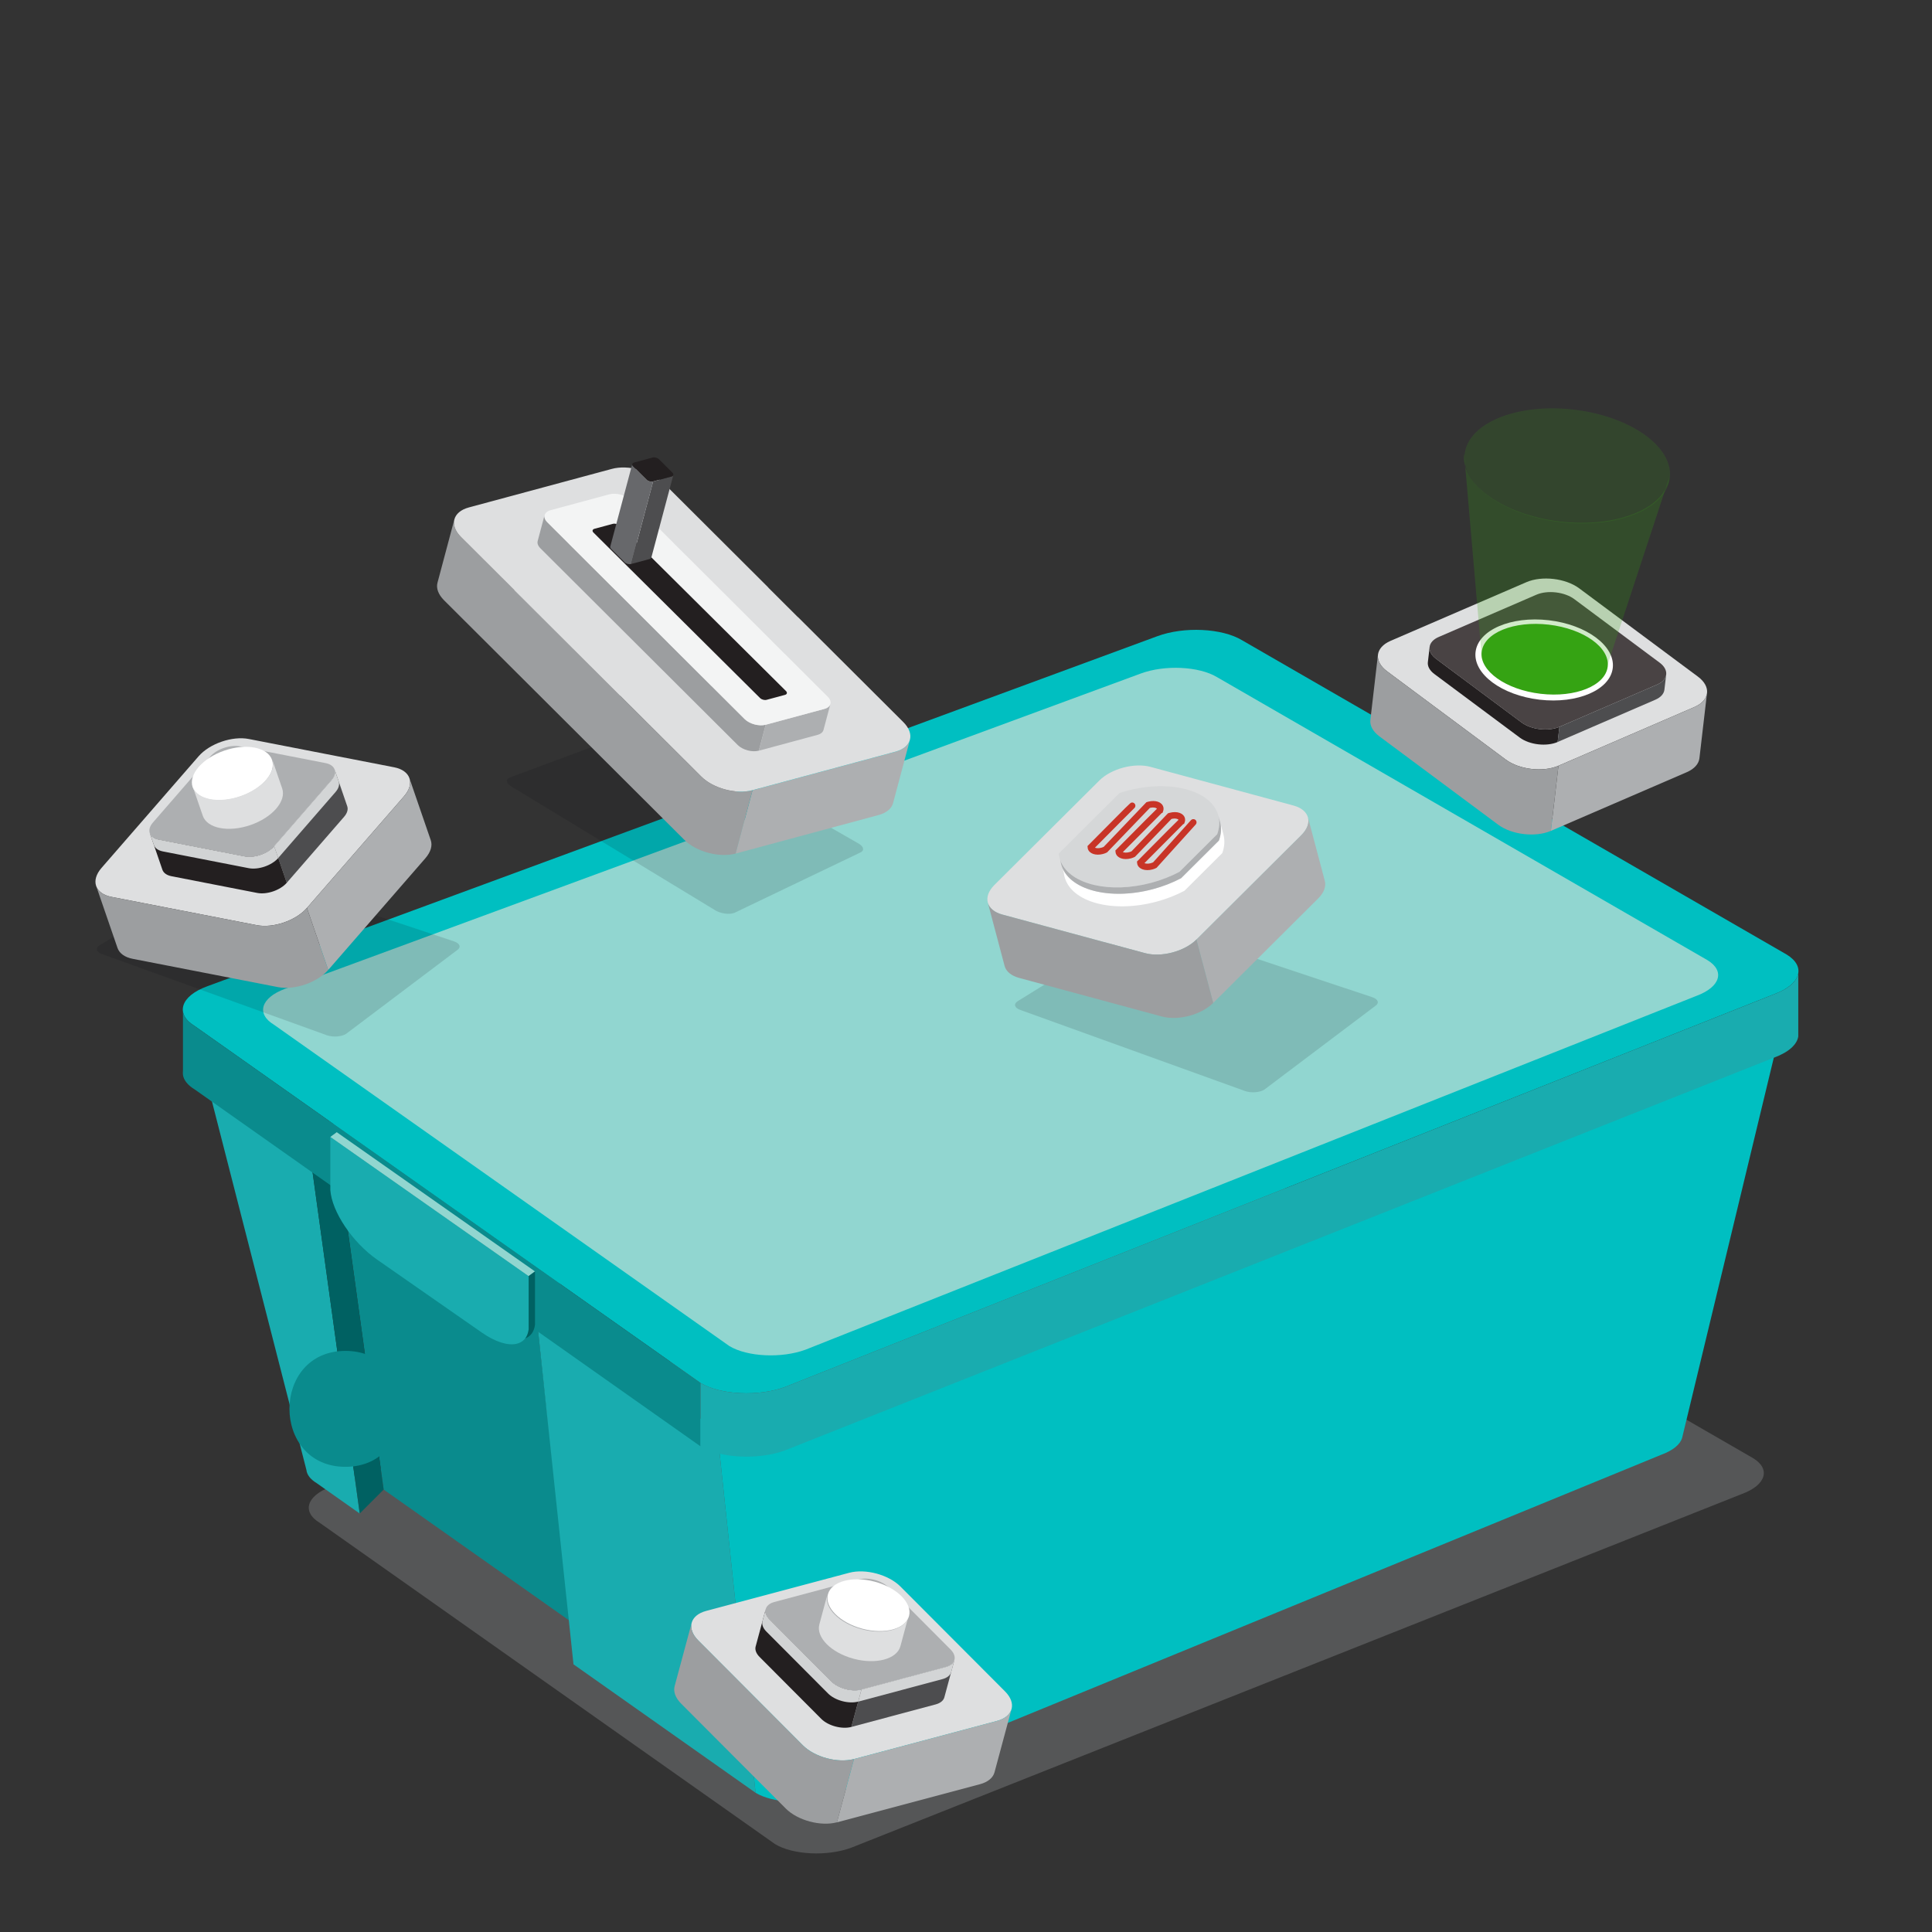 <?xml version="1.0" encoding="utf-8"?>
<!-- Generator: Adobe Illustrator 26.0.1, SVG Export Plug-In . SVG Version: 6.00 Build 0)  -->
<svg version="1.1" id="Layer_1" xmlns="http://www.w3.org/2000/svg" xmlns:xlink="http://www.w3.org/1999/xlink" x="0px" y="0px"
	 viewBox="0 0 50 50" style="enable-background:new 0 0 50 50;" xml:space="preserve">
<rect x="0" y="0" width="50" height="50" fill="#333333" stroke="none"/>
<style type="text/css">
	.st0{opacity:0.24;fill:#C0C7CA;enable-background:new    ;}
	.st1{fill:#0A8B8D;}
	.st2{fill:#19ACAF;}
	.st3{fill:#00BFC1;}
	.st4{fill:#006162;}
	.st5{fill:#91D6D0;}
	.st6{opacity:0.13;fill:#0E0F12;enable-background:new    ;}
	.st7{fill:#DEDFE0;}
	.st8{fill:#ADAFB1;}
	.st9{fill:#9C9EA0;}
	.st10{fill:#4D4D4F;}
	.st11{fill:#231F20;}
	.st12{fill:#D1D3D4;}
	.st13{fill:#D3D5D6;}
	.st14{fill:#FFFFFF;}
	.st15{fill:#D5D7D8;}
	.st16{fill:#C83427;}
	.st17{fill:#494344;}
	.st18{fill:#35A313;}
	.st19{opacity:0.23;fill:#35A313;enable-background:new    ;}
	.st20{opacity:0.17;}
	.st21{fill:#F3F4F4;}
	.st22{fill:#67686B;}
</style>
<path class="st0" d="M20.058,47.725L8.271,39.408c-0.464-0.28-0.337-0.697,0.282-0.926l22.154-8.163
	c0.62-0.229,1.507-0.186,1.971,0.094l12.69,7.323c0.464,0.28,0.337,0.697-0.282,0.926l-23.057,9.157
	C21.409,48.048,20.522,48.006,20.058,47.725z"/>
<g>
	<g>
		<polygon class="st1" points="9.929,38.55 14.744,41.947 13.846,33.693 14.564,34.2 14.466,33.074 8.6,28.935 		"/>
		<g>
			<g>
				<path class="st2" d="M5.253,27.598L7.93,38.042c0.012,0.122,0.1,0.242,0.268,0.343L9.31,39.17l-1.329-9.615l-2.508-1.77
					C5.377,27.727,5.304,27.664,5.253,27.598z"/>
				<polygon class="st2" points="18.561,37.02 13.846,33.693 14.842,43.073 19.554,46.397 				"/>
			</g>
			<path class="st3" d="M5.253,27.597l-0.075-0.348C5.142,27.366,5.166,27.486,5.253,27.597z"/>
		</g>
		<polygon class="st4" points="9.31,39.169 7.981,29.555 8.6,28.935 9.929,38.55 		"/>
	</g>
	<path class="st3" d="M43.532,37.217c-0.049,0.161-0.229,0.317-0.527,0.427l-21.552,8.844c-0.597,0.22-1.451,0.179-1.899-0.091
		l-0.993-9.378c0.515,0.311,1.5,0.358,2.188,0.104l24.691-9.742c0.275-0.101,0.463-0.237,0.556-0.382L43.532,37.217z"/>
	<path class="st3" d="M18.13,35.791L5.042,26.556c-0.516-0.311-0.375-0.774,0.313-1.028l24.599-9.064
		c0.688-0.254,1.672-0.207,2.188,0.104L46.233,24.7c0.516,0.311,0.375,0.774-0.313,1.028L20.318,35.895
		C19.63,36.149,18.645,36.102,18.13,35.791z"/>
	<path class="st5" d="M18.876,34.836L7.089,26.519c-0.464-0.28-0.337-0.697,0.282-0.926l22.154-8.163
		c0.62-0.229,1.507-0.186,1.971,0.094l12.69,7.323c0.464,0.28,0.337,0.697-0.282,0.926L20.846,34.93
		C20.227,35.158,19.34,35.116,18.876,34.836z"/>
	<g>
		<path class="st1" d="M4.735,27.818v-0.106C4.73,27.747,4.73,27.783,4.735,27.818z"/>
		<path class="st1" d="M45.92,25.728"/>
		<path class="st1" d="M18.129,35.791L5.041,26.556c-0.185-0.112-0.285-0.244-0.306-0.378v1.64c0.02,0.135,0.121,0.266,0.306,0.378
			l13.088,9.235V35.791z"/>
		<path class="st1" d="M45.92,27.367"/>
	</g>
	<path class="st2" d="M18.13,35.791v1.64c0.515,0.311,1.5,0.358,2.188,0.104L45.92,27.368c0.375-0.138,0.588-0.339,0.619-0.544
		v-1.64c-0.031,0.204-0.243,0.405-0.619,0.544L20.318,35.895C19.63,36.149,18.645,36.102,18.13,35.791z"/>
	<g>
		<path class="st2" d="M8.549,29.422v1.377c0.04,0.56,0.569,1.353,1.211,1.8l2.71,1.888c0.349,0.243,0.665,0.338,0.887,0.293
			c0.179-0.037,0.298-0.164,0.323-0.377v-1.377L8.549,29.422z"/>
		<polygon class="st5" points="13.68,33.026 8.549,29.423 8.715,29.301 13.846,32.905 		"/>
		<g>
			<path class="st4" d="M13.683,34.406c-0.012,0.094-0.042,0.171-0.087,0.231c0.138-0.053,0.228-0.172,0.25-0.355v-1.377
				l-0.166,0.121l0.003,0.002C13.683,33.028,13.683,34.406,13.683,34.406z"/>
		</g>
	</g>
	<g>
		<g>
			<path class="st1" d="M8.94,37.961c1.934,0,1.93-3,0-3C7.006,34.961,7.01,37.961,8.94,37.961L8.94,37.961z"/>
		</g>
	</g>
</g>
<path class="st6" d="M18.521,23.565l-5.286-3.209c-0.143-0.082-0.157-0.19-0.031-0.239l3.423-1.272
	c0.126-0.05,0.346-0.023,0.488,0.059l5.105,2.927c0.143,0.082,0.157,0.19,0.031,0.239l-3.243,1.554
	C18.883,23.674,18.663,23.647,18.521,23.565z"/>
<path class="st6" d="M32.23,28.239l-5.817-2.099c-0.156-0.052-0.191-0.155-0.077-0.228l3.104-1.925
	c0.114-0.074,0.334-0.091,0.49-0.039l5.584,1.859c0.156,0.052,0.191,0.155,0.077,0.228L32.72,28.2
	C32.607,28.273,32.386,28.291,32.23,28.239z"/>
<path class="st6" d="M8.467,26.795L2.65,24.696c-0.156-0.052-0.191-0.155-0.077-0.228l3.104-1.925
	c0.114-0.074,0.334-0.091,0.49-0.039l5.584,1.859c0.156,0.052,0.191,0.155,0.077,0.228l-2.871,2.165
	C8.844,26.83,8.624,26.847,8.467,26.795z"/>
<g>
	<g>
		<g>
			<path class="st7" d="M10.199,19.857l-3.76-0.732c-0.428-0.083-1.012,0.118-1.298,0.446l-2.514,2.891
				c-0.286,0.329-0.17,0.666,0.258,0.749l3.76,0.732c0.428,0.083,1.012-0.118,1.298-0.446l2.514-2.891
				C10.743,20.277,10.627,19.94,10.199,19.857z"/>
			<g>
				<path class="st8" d="M11.148,21.744c0.047,0.136,0.004,0.302-0.139,0.467l-2.514,2.891l-0.552-1.604l2.514-2.891
					c0.143-0.164,0.185-0.331,0.139-0.467L11.148,21.744z"/>
			</g>
			<path class="st9" d="M3.041,24.533c0.047,0.136,0.183,0.241,0.396,0.282l3.76,0.732c0.428,0.083,1.012-0.118,1.298-0.446
				l-0.552-1.604c-0.286,0.329-0.87,0.53-1.298,0.446l-3.76-0.732c-0.214-0.042-0.35-0.147-0.396-0.282L3.041,24.533z"/>
		</g>
		<g>
			<g>
				<path class="st10" d="M8.986,20.864c0.028,0.08,0.003,0.179-0.082,0.276l-1.483,1.707l-0.326-0.948l1.483-1.707
					c0.084-0.097,0.109-0.195,0.082-0.276L8.986,20.864z"/>
			</g>
			<path class="st11" d="M4.203,22.509c0.028,0.08,0.108,0.142,0.234,0.167l2.219,0.433c0.252,0.049,0.597-0.069,0.766-0.263
				l-0.326-0.948c-0.169,0.194-0.513,0.313-0.766,0.263l-2.219-0.433c-0.126-0.025-0.206-0.087-0.234-0.167L4.203,22.509z"/>
			<path class="st12" d="M3.982,21.868c0.028,0.08,0.108,0.142,0.234,0.167l2.219,0.433c0.252,0.049,0.597-0.069,0.766-0.263
				l-0.105-0.306c-0.169,0.194-0.513,0.313-0.766,0.263l-2.219-0.433c-0.126-0.025-0.206-0.087-0.234-0.167L3.982,21.868z"/>
			<path class="st8" d="M8.426,19.749l-2.219-0.433c-0.252-0.049-0.597,0.069-0.766,0.263l-1.483,1.707
				c-0.169,0.194-0.1,0.393,0.152,0.443l2.219,0.433c0.252,0.049,0.597-0.069,0.766-0.263l1.483-1.707
				C8.747,19.997,8.678,19.798,8.426,19.749z"/>
			<g>
				<path class="st13" d="M8.765,20.222c0.028,0.08,0.003,0.179-0.082,0.276L7.2,22.205l-0.105-0.306l1.483-1.707
					c0.084-0.097,0.109-0.195,0.082-0.276L8.765,20.222z"/>
			</g>
		</g>
		<g>
			
				<ellipse transform="matrix(0.946 -0.325 0.325 0.946 -6.183 3.047)" class="st14" cx="6.018" cy="20.009" rx="1.086" ry="0.629"/>
			<path class="st7" d="M4.99,20.363c0.113,0.329,0.665,0.437,1.232,0.241s0.936-0.62,0.823-0.948l0.258,0.749
				c0.113,0.329-0.255,0.753-0.823,0.948s-1.119,0.087-1.232-0.241L4.99,20.363z"/>
		</g>
	</g>
	<g>
		<g>
			<path class="st7" d="M33.475,20.847l-3.698-1c-0.421-0.114-1.017,0.045-1.326,0.352l-2.715,2.703
				c-0.309,0.307-0.217,0.652,0.203,0.766l3.698,1c0.421,0.114,1.017-0.045,1.326-0.352l2.715-2.703
				C33.987,21.306,33.896,20.961,33.475,20.847z"/>
			<g>
				<path class="st8" d="M34.286,22.797c0.037,0.139-0.017,0.302-0.172,0.455l-2.715,2.703l-0.435-1.64l2.715-2.703
					c0.154-0.154,0.209-0.317,0.172-0.455L34.286,22.797z"/>
			</g>
			<path class="st9" d="M25.999,24.998c0.037,0.139,0.165,0.253,0.375,0.31l3.698,1c0.421,0.114,1.017-0.045,1.326-0.352
				l-0.435-1.64c-0.309,0.307-0.906,0.466-1.326,0.352l-3.698-1c-0.21-0.057-0.338-0.171-0.375-0.31L25.999,24.998z"/>
		</g>
		<g>
			<path class="st15" d="M30.523,22.564l0.979-0.975c0.057-0.161,0.071-0.323,0.03-0.478c-0.175-0.658-1.237-0.946-2.373-0.645
				c-0.062,0.017-0.123,0.035-0.183,0.055L27.4,22.09c0.004,0.038,0.01,0.076,0.02,0.113c0.175,0.658,1.237,0.946,2.373,0.645
				C30.058,22.777,30.304,22.679,30.523,22.564z"/>
			<g>
				<path class="st14" d="M31.546,21.753l-0.979,0.975c-0.219,0.115-0.465,0.213-0.731,0.284c-1.071,0.284-2.076,0.043-2.334-0.537
					l0.028,0.104c0.004,0.038,0.01,0.076,0.02,0.113c0.175,0.658,1.237,0.946,2.373,0.645c0.266-0.071,0.512-0.168,0.731-0.284
					l0.979-0.975c0.057-0.161,0.071-0.323,0.03-0.478l-0.086-0.325C31.617,21.43,31.603,21.592,31.546,21.753z"/>
			</g>
			<g>
				<path class="st8" d="M31.502,21.589l-0.979,0.975c-0.219,0.115-0.465,0.213-0.731,0.284c-1.071,0.284-2.076,0.043-2.334-0.537
					l-0.015-0.057c0.004,0.038,0.01,0.076,0.02,0.113c0.175,0.658,1.237,0.946,2.373,0.645c0.266-0.071,0.512-0.168,0.731-0.284
					l0.979-0.975c0.057-0.161,0.071-0.323,0.03-0.478l-0.044-0.164C31.573,21.266,31.559,21.428,31.502,21.589z"/>
			</g>
		</g>
		<g>
			<path class="st16" d="M29.826,22.501c-0.19,0.05-0.358-0.009-0.393-0.138l-0.009-0.066l0.028-0.028
				c0.721-0.728,0.96-0.97,1.048-1.052c-0.015-0.023-0.084-0.048-0.183-0.022l-0.943,0.978c-0.033,0.018-0.069,0.032-0.107,0.042
				c-0.19,0.05-0.358-0.009-0.393-0.138l-0.009-0.066l0.028-0.028c0.721-0.728,0.96-0.969,1.048-1.052
				c-0.015-0.024-0.084-0.048-0.183-0.022l-1.106,1.15c-0.033,0.018-0.069,0.032-0.107,0.042c-0.19,0.05-0.358-0.009-0.393-0.138
				l-0.008-0.067l0.027-0.027c1.078-1.089,1.078-1.089,1.108-1.097c0.045-0.012,0.09,0.015,0.102,0.059
				c0.009,0.033-0.003,0.066-0.028,0.086c-0.046,0.043-0.613,0.615-1.016,1.021c0.03,0.013,0.088,0.022,0.165,0.001
				c0.021-0.006,0.042-0.013,0.061-0.022l1.105-1.155l0.046-0.014c0.19-0.05,0.358,0.009,0.393,0.138
				c0.009,0.035,0.007,0.072-0.006,0.108l-0.015,0.042l-0.022,0.006c-0.092,0.09-0.622,0.624-1.005,1.01
				c0.031,0.013,0.089,0.022,0.164,0.002c0.021-0.006,0.042-0.013,0.061-0.022l0.942-0.983l0.046-0.014
				c0.19-0.05,0.358,0.009,0.393,0.138c0.009,0.035,0.007,0.072-0.006,0.108l-0.015,0.041l-0.022,0.006
				c-0.092,0.09-0.622,0.624-1.004,1.01c0.031,0.013,0.089,0.022,0.164,0.002c0.021-0.006,0.041-0.013,0.06-0.022l0.979-1.091
				c0.031-0.034,0.084-0.037,0.118-0.007c0.034,0.031,0.037,0.084,0.006,0.118l-1.013,1.121
				C29.9,22.477,29.864,22.491,29.826,22.501z"/>
		</g>
	</g>
	<g>
		<g>
			<path class="st7" d="M43.942,17.511l-3.074-2.286c-0.35-0.26-0.963-0.331-1.363-0.159l-3.517,1.519
				c-0.4,0.173-0.441,0.527-0.092,0.787l3.074,2.286c0.35,0.26,0.963,0.331,1.363,0.159l3.517-1.519
				C44.251,18.125,44.292,17.771,43.942,17.511z"/>
			<g>
				<path class="st8" d="M43.981,19.623c-0.017,0.143-0.127,0.274-0.327,0.361l-3.517,1.519l0.196-1.685l3.517-1.519
					c0.2-0.086,0.31-0.218,0.327-0.361L43.981,19.623z"/>
			</g>
			<path class="st9" d="M35.465,18.632c-0.017,0.143,0.061,0.296,0.235,0.426l3.074,2.286c0.35,0.26,0.963,0.331,1.363,0.159
				l0.196-1.685c-0.4,0.173-1.013,0.101-1.363-0.159l-3.074-2.286c-0.175-0.13-0.252-0.284-0.235-0.426L35.465,18.632z"/>
		</g>
		<path class="st11" d="M36.953,17.137c-0.012,0.103,0.043,0.213,0.169,0.307l2.21,1.645c0.251,0.187,0.692,0.238,0.98,0.114
			l0.046-0.392c-0.288,0.124-0.729,0.073-0.98-0.114l-2.21-1.645c-0.126-0.094-0.181-0.204-0.169-0.307L36.953,17.137z"/>
		<path class="st17" d="M42.952,17.15l-2.21-1.645c-0.251-0.187-0.692-0.238-0.98-0.114l-2.529,1.094
			c-0.288,0.124-0.317,0.379-0.066,0.567l2.21,1.645c0.251,0.187,0.692,0.238,0.98,0.114l2.529-1.094
			C43.173,17.593,43.203,17.338,42.952,17.15z"/>
		<g>
			<path class="st10" d="M43.075,17.849c-0.012,0.103-0.091,0.198-0.235,0.26l-2.529,1.094l0.046-0.392l2.529-1.094
				c0.144-0.062,0.223-0.157,0.235-0.26L43.075,17.849z"/>
		</g>
		<g>
			
				<ellipse transform="matrix(0.116 -0.993 0.993 0.116 18.387 54.772)" class="st14" cx="39.951" cy="17.061" rx="1.035" ry="1.788"/>
		</g>
		<g>
			
				<ellipse transform="matrix(0.116 -0.993 0.993 0.116 18.418 54.77)" class="st18" cx="39.966" cy="17.042" rx="0.901" ry="1.642"/>
		</g>
		<path class="st19" d="M37.891,11.732c-0.094,0.805,1.019,1.595,2.486,1.766c1.467,0.171,2.731-0.343,2.825-1.148l-1.607,4.882
			c-0.057,0.494-0.834,0.81-1.735,0.705s-1.584-0.59-1.526-1.084L37.891,11.732z"/>
		<g class="st20">
			
				<ellipse transform="matrix(0.116 -0.993 0.993 0.116 23.9 50.925)" class="st18" cx="40.548" cy="12.041" rx="1.467" ry="2.673"/>
		</g>
	</g>
	<g>
		<g>
			<g>
				<path class="st8" d="M23.113,20.783c-0.037,0.139-0.165,0.253-0.375,0.31l-3.699,0.997l0.437-1.639l3.699-0.997
					c0.21-0.057,0.338-0.171,0.375-0.31L23.113,20.783z"/>
			</g>
			<path class="st9" d="M11.322,15.081c-0.037,0.139,0.017,0.302,0.172,0.456l6.218,6.2c0.309,0.308,0.905,0.467,1.326,0.353
				l0.437-1.639c-0.421,0.113-1.017-0.046-1.326-0.353l-6.218-6.2c-0.154-0.154-0.208-0.317-0.172-0.456L11.322,15.081z"/>
			<path class="st7" d="M23.378,18.688l-2.713-2.705c-0.008-0.008-0.018-0.015-0.027-0.023l-0.745-0.743
				c-0.008-0.008-0.012-0.016-0.02-0.024l-2.713-2.705c-0.309-0.308-0.905-0.467-1.326-0.353l-3.699,0.997
				c-0.421,0.113-0.512,0.458-0.204,0.766l1.371,1.367c0.008,0.008,0.012,0.016,0.02,0.024l2.713,2.705
				c0.008,0.008,0.018,0.015,0.027,0.022l2.087,2.081c0.309,0.308,0.905,0.467,1.326,0.353l3.699-0.997
				C23.594,19.34,23.686,18.995,23.378,18.688z"/>
		</g>
		<g>
			<path class="st8" d="M21.312,18.891c-0.015,0.057-0.068,0.104-0.154,0.127l-1.519,0.41l0.179-0.673l1.519-0.41
				c0.086-0.023,0.139-0.07,0.154-0.127L21.312,18.891z"/>
		</g>
		<path class="st9" d="M13.915,14.002c-0.015,0.057,0.007,0.124,0.07,0.187l5.108,5.093c0.127,0.126,0.372,0.192,0.545,0.145
			l0.179-0.673c-0.173,0.047-0.418-0.019-0.545-0.145l-5.108-5.093c-0.063-0.063-0.086-0.13-0.07-0.187L13.915,14.002z"/>
		<path class="st21" d="M21.421,18.03l-1.114-1.111c-0.003-0.003-0.008-0.006-0.011-0.009l-0.306-0.305
			c-0.003-0.003-0.005-0.007-0.008-0.01l-1.114-1.111l-1.114-1.111c-0.003-0.003-0.008-0.006-0.011-0.009l-0.306-0.305
			c-0.003-0.003-0.005-0.007-0.008-0.01l-1.114-1.111c-0.127-0.126-0.372-0.192-0.545-0.145l-1.519,0.41
			c-0.173,0.047-0.211,0.188-0.084,0.314l0.563,0.562c0.003,0.003,0.005,0.007,0.008,0.01l1.114,1.111
			c0.003,0.003,0.008,0.006,0.011,0.009l0.857,0.855l0.563,0.562c0.003,0.003,0.005,0.007,0.008,0.01l1.114,1.111
			c0.003,0.003,0.008,0.006,0.011,0.009l0.857,0.855c0.127,0.126,0.372,0.192,0.545,0.145l1.519-0.41
			C21.51,18.298,21.547,18.156,21.421,18.03z"/>
		<path class="st11" d="M20.342,17.885l-4.312-4.283c-0.04-0.04-0.116-0.06-0.17-0.045l-0.475,0.128
			c-0.054,0.015-0.066,0.059-0.026,0.098l4.312,4.283c0.04,0.04,0.116,0.06,0.17,0.045l0.475-0.128
			C20.369,17.969,20.381,17.924,20.342,17.885z"/>
		<g>
			<g>
				<path class="st10" d="M16.857,14.428c-0.005,0.018-0.021,0.033-0.048,0.04l-0.475,0.128l0.569-2.135l0.475-0.128
					c0.027-0.007,0.043-0.022,0.048-0.04L16.857,14.428z"/>
			</g>
			<path class="st22" d="M15.794,14.145c-0.005,0.018,0.002,0.039,0.022,0.059l0.348,0.347c0.04,0.04,0.116,0.06,0.17,0.045
				l0.569-2.135c-0.054,0.015-0.131-0.006-0.17-0.045l-0.348-0.347c-0.02-0.02-0.027-0.041-0.022-0.059L15.794,14.145z"/>
			<path class="st11" d="M17.404,12.234l-0.348-0.347c-0.04-0.04-0.116-0.06-0.17-0.045l-0.475,0.128
				c-0.054,0.015-0.066,0.059-0.026,0.098l0.348,0.347c0.04,0.04,0.116,0.06,0.17,0.045l0.475-0.128
				C17.431,12.318,17.443,12.274,17.404,12.234z"/>
		</g>
	</g>
	<g>
		<g>
			<path class="st7" d="M26.009,43.772l-2.705-2.712c-0.308-0.309-0.904-0.469-1.325-0.357l-3.702,0.987
				c-0.421,0.112-0.514,0.456-0.206,0.765l2.705,2.712c0.308,0.309,0.904,0.469,1.325,0.357l3.702-0.987
				C26.224,44.424,26.317,44.08,26.009,43.772z"/>
			<g>
				<path class="st8" d="M25.738,45.866c-0.037,0.139-0.166,0.253-0.376,0.309l-3.702,0.987l0.441-1.638l3.702-0.987
					c0.211-0.056,0.339-0.17,0.376-0.309L25.738,45.866z"/>
			</g>
			<path class="st9" d="M17.46,43.636c-0.037,0.139,0.016,0.302,0.17,0.456l2.705,2.712c0.308,0.309,0.904,0.469,1.325,0.357
				l0.441-1.638c-0.421,0.112-1.017-0.048-1.325-0.357l-2.705-2.712c-0.154-0.154-0.208-0.317-0.17-0.456L17.46,43.636z"/>
		</g>
		<g>
			<g>
				<path class="st10" d="M24.44,43.926c-0.022,0.082-0.098,0.149-0.222,0.183l-2.184,0.584l0.261-0.968l2.184-0.584
					c0.124-0.033,0.2-0.101,0.222-0.183L24.44,43.926z"/>
			</g>
			<path class="st11" d="M19.556,42.611c-0.022,0.082,0.01,0.178,0.1,0.269l1.596,1.602c0.181,0.182,0.533,0.277,0.782,0.211
				l0.261-0.968c-0.248,0.066-0.6-0.028-0.782-0.211l-1.596-1.602c-0.091-0.091-0.122-0.187-0.1-0.269L19.556,42.611z"/>
			<path class="st12" d="M19.733,41.955c-0.022,0.082,0.01,0.178,0.1,0.269l1.596,1.602c0.181,0.182,0.533,0.277,0.782,0.211
				l0.084-0.313c-0.248,0.066-0.6-0.028-0.782-0.211l-1.596-1.602c-0.091-0.091-0.122-0.187-0.1-0.269L19.733,41.955z"/>
			<path class="st8" d="M24.601,42.689l-1.596-1.602c-0.181-0.182-0.533-0.277-0.782-0.211l-2.184,0.584
				c-0.248,0.066-0.303,0.27-0.122,0.452l1.596,1.602c0.181,0.182,0.533,0.277,0.782,0.211l2.184-0.584
				C24.727,43.074,24.782,42.871,24.601,42.689z"/>
			<g>
				<path class="st13" d="M24.617,43.271c-0.022,0.082-0.098,0.149-0.222,0.183l-2.184,0.584l0.084-0.313l2.184-0.584
					c0.124-0.033,0.2-0.101,0.222-0.183L24.617,43.271z"/>
			</g>
		</g>
		<g>
			
				<ellipse transform="matrix(0.26 -0.966 0.966 0.26 -23.506 52.435)" class="st14" cx="22.461" cy="41.555" rx="0.629" ry="1.086"/>
			<path class="st7" d="M21.411,41.273c-0.09,0.335,0.306,0.734,0.885,0.89s1.122,0.011,1.213-0.325l-0.206,0.765
				c-0.09,0.335-0.633,0.481-1.213,0.325s-0.976-0.555-0.885-0.89L21.411,41.273z"/>
		</g>
	</g>
</g>
</svg>

